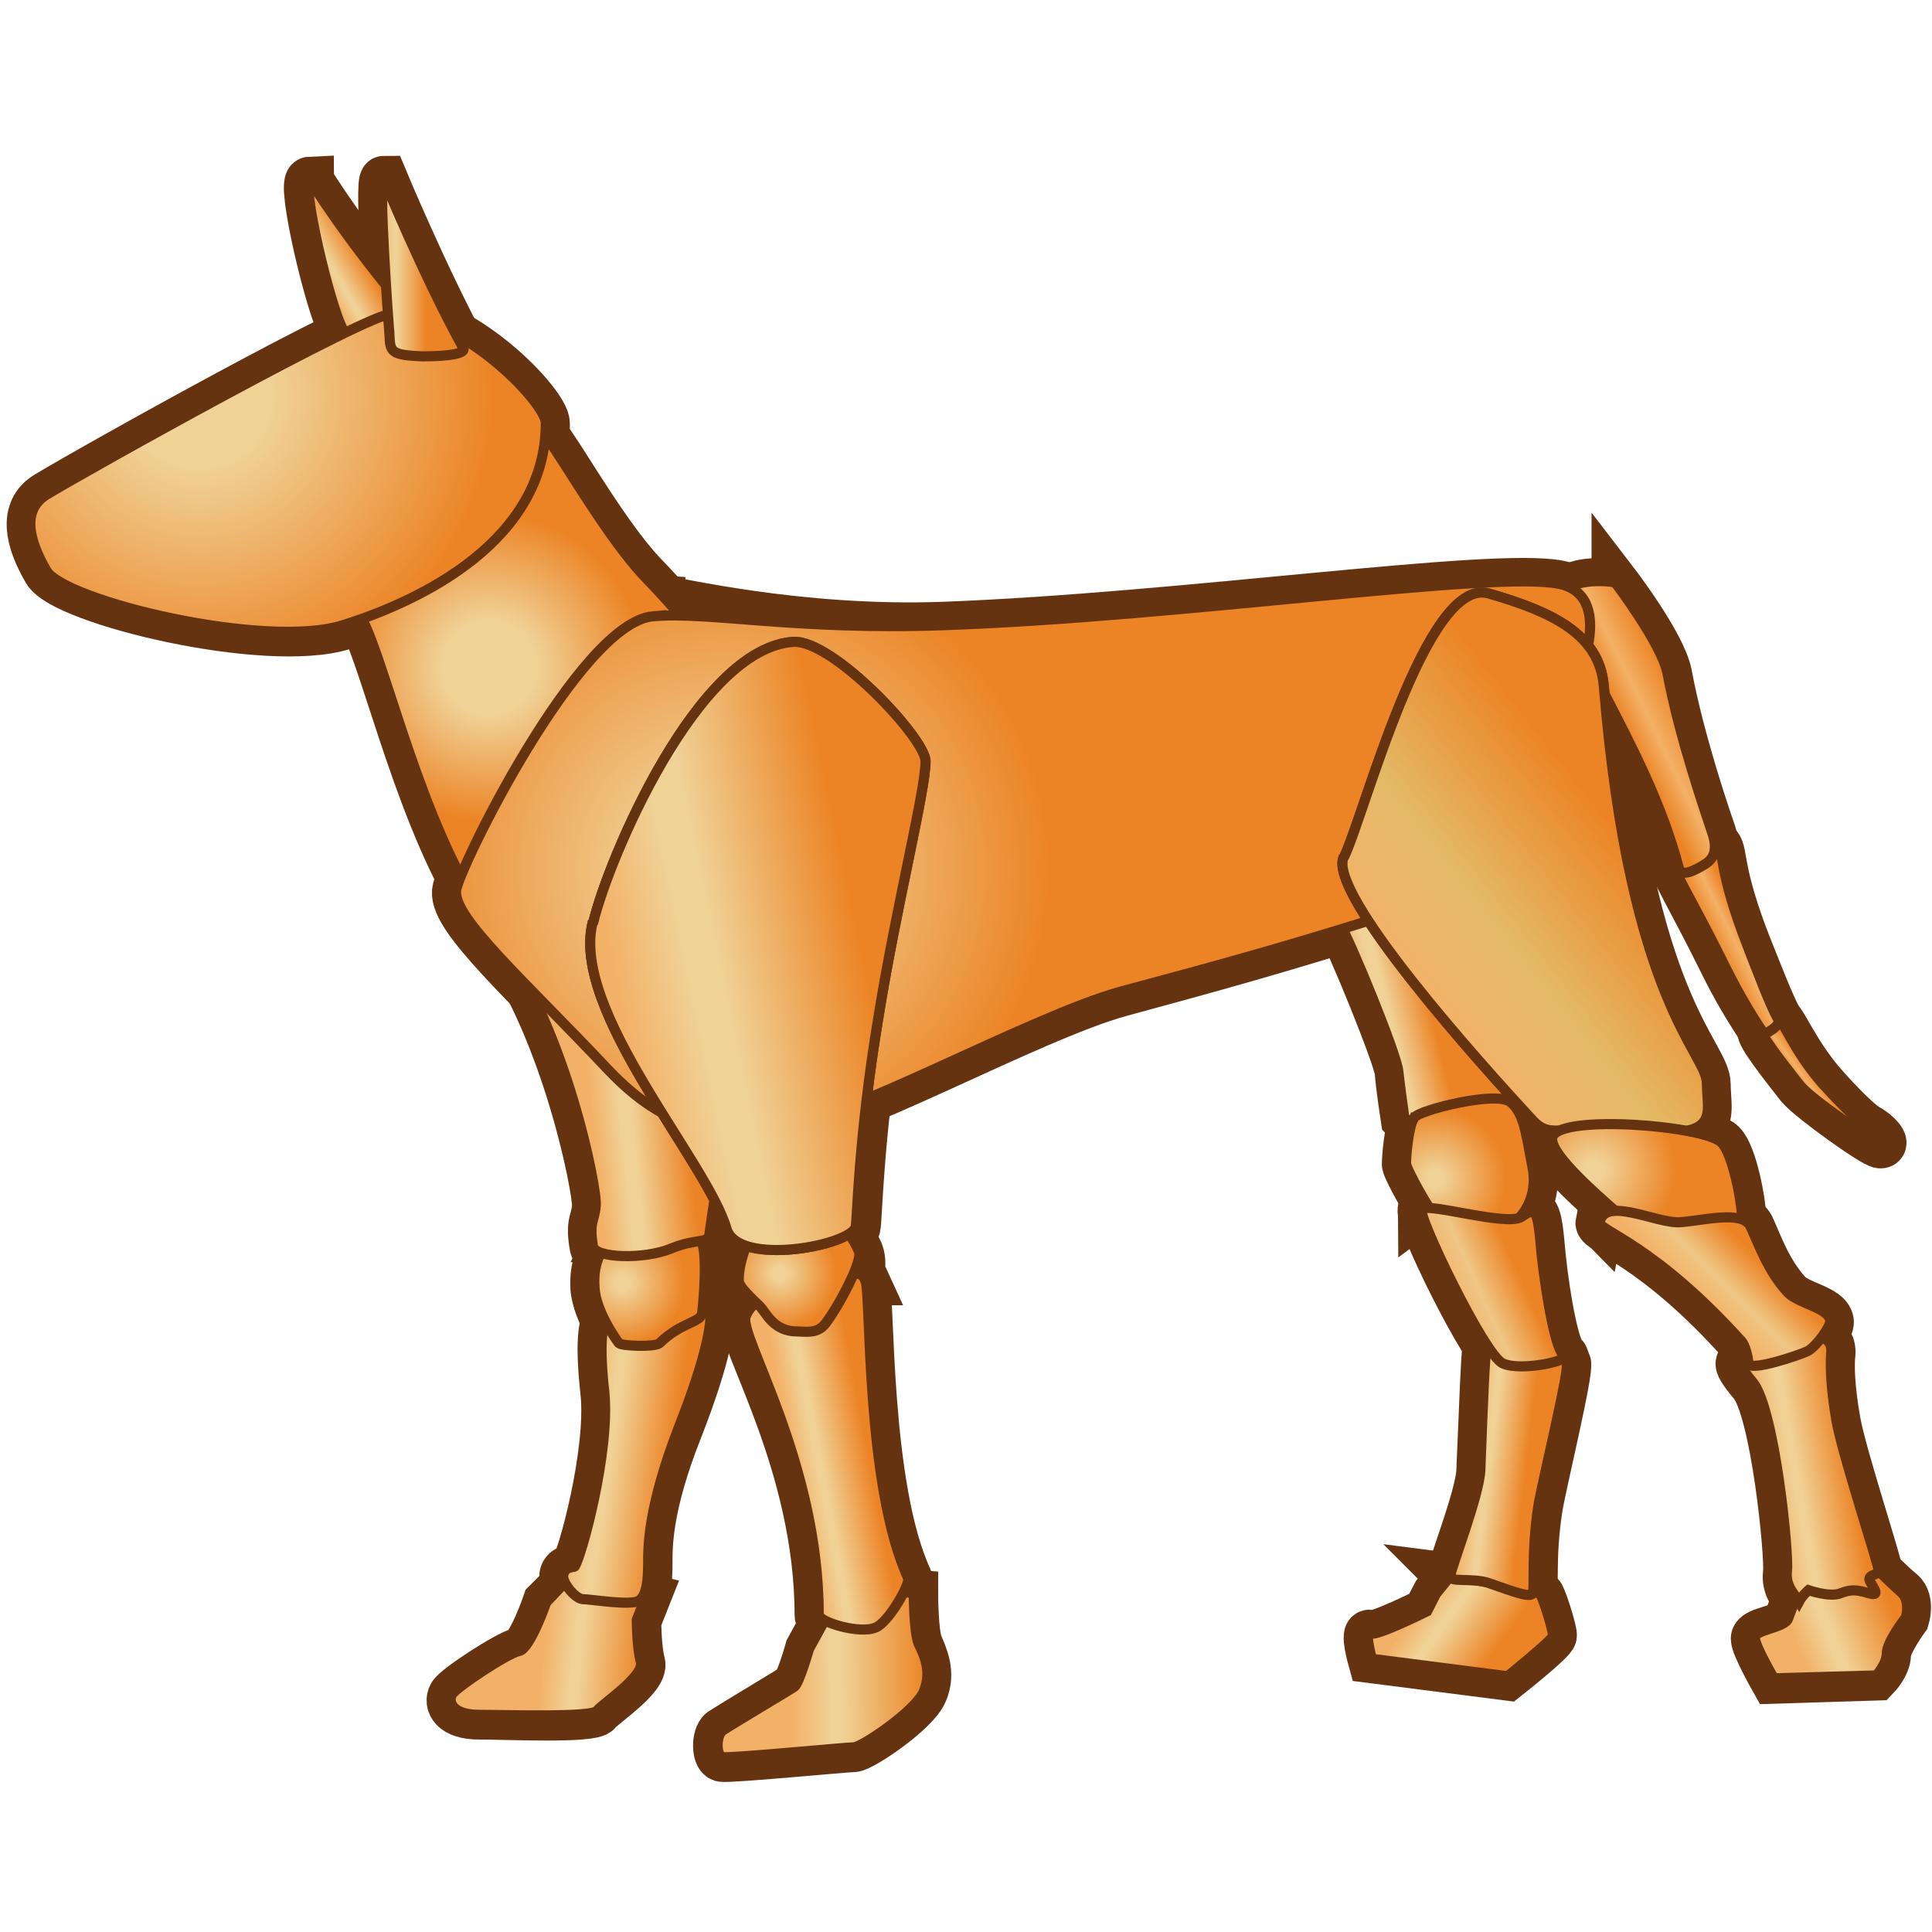 <svg xmlns="http://www.w3.org/2000/svg" width="48" height="48"><defs><linearGradient id="B" x1="9.186" x2="10.352" y1="426.654" y2="426.654" gradientUnits="userSpaceOnUse"><stop offset="0" stop-color="#F3B167"/><stop offset=".292" stop-color="#F0D196"/><stop offset=".371" stop-color="#F0D196"/><stop offset="1" stop-color="#EC8324"/></linearGradient><radialGradient id="A" cx="4.763" cy="429.83" r="8.965" gradientUnits="userSpaceOnUse" fy="429.83" fx="4.763"><stop offset="0" stop-color="#F0D196"/><stop offset=".197" stop-color="#F0D196"/><stop offset=".815" stop-color="#EC8324"/><stop offset=".815" stop-color="#EC8324"/></radialGradient><linearGradient id="z" x1="7.676" x2="8.676" y1="426.832" y2="426.249" gradientUnits="userSpaceOnUse"><stop offset="0" stop-color="#F3B167"/><stop offset=".292" stop-color="#F0D196"/><stop offset=".371" stop-color="#F0D196"/><stop offset="1" stop-color="#EC8324"/></linearGradient><linearGradient id="y" x1="15.024" x2="21.024" y1="444.264" y2="443.014" gradientUnits="userSpaceOnUse"><stop offset="0" stop-color="#F3B167"/><stop offset=".292" stop-color="#F0D196"/><stop offset=".421" stop-color="#F0D196"/><stop offset="1" stop-color="#EC8324"/></linearGradient><radialGradient id="x" cx="14.43" cy="440.761" r="11.514" gradientUnits="userSpaceOnUse" fy="440.761" fx="14.43"><stop offset=".185" stop-color="#F0D196"/><stop offset=".242" stop-color="#F0C785"/><stop offset=".42" stop-color="#ECAA57"/><stop offset=".58" stop-color="#ED953A"/><stop offset=".713" stop-color="#EC8829"/><stop offset=".803" stop-color="#EC8324"/></radialGradient><linearGradient id="w" x1="41.566" x2="42.816" y1="451.968" y2="450.718" gradientUnits="userSpaceOnUse"><stop offset="0" stop-color="#F3B167"/><stop offset=".421" stop-color="#EFC685"/><stop offset="1" stop-color="#EC8324"/></linearGradient><radialGradient id="v" cx="39.103" cy="448.88" r="2.015" gradientUnits="userSpaceOnUse" fy="448.88" fx="39.103"><stop offset="0" stop-color="#F0D196"/><stop offset=".129" stop-color="#F0D196"/><stop offset="1" stop-color="#EC8324"/></radialGradient><linearGradient id="u" x1="34.514" x2="39.764" y1="444.666" y2="440.541" gradientUnits="userSpaceOnUse"><stop offset="0" stop-color="#F3B167"/><stop offset=".421" stop-color="#E4BA67"/><stop offset="1" stop-color="#EC8324"/></linearGradient><radialGradient id="t" cx="33.732" cy="442.676" r="9.005" gradientUnits="userSpaceOnUse" fy="442.676" fx="33.732"><stop offset="0" stop-color="#F0D196"/><stop offset=".197" stop-color="#F0D196"/><stop offset="1" stop-color="#EC8324"/></radialGradient><radialGradient id="s" cx="17.651" cy="441.453" r="8.132" gradientUnits="userSpaceOnUse" fy="441.453" fx="17.651"><stop offset="0" stop-color="#F0D196"/><stop offset=".197" stop-color="#F0D196"/><stop offset="1" stop-color="#EC8324"/></radialGradient><radialGradient id="r" cx="11.898" cy="436.504" r="3.832" gradientUnits="userSpaceOnUse" fy="436.504" fx="11.898"><stop offset="0" stop-color="#F0D196"/><stop offset=".309" stop-color="#F0D196"/><stop offset="1" stop-color="#EC8324"/></radialGradient><linearGradient id="q" x1="14.377" x2="16.677" y1="446.997" y2="446.757" gradientUnits="userSpaceOnUse"><stop offset="0" stop-color="#F3B167"/><stop offset=".292" stop-color="#F0D196"/><stop offset=".421" stop-color="#F0D196"/><stop offset="1" stop-color="#EC8324"/></linearGradient><linearGradient id="p" x1="35.577" x2="37.244" y1="452.134" y2="451.384" gradientUnits="userSpaceOnUse"><stop offset="0" stop-color="#F3B167"/><stop offset=".421" stop-color="#EFC685"/><stop offset="1" stop-color="#EC8324"/></linearGradient><radialGradient id="o" cx="35.186" cy="449.088" r="1.758" gradientUnits="userSpaceOnUse" fy="449.088" fx="35.186"><stop offset="0" stop-color="#F0D196"/><stop offset=".129" stop-color="#F0D196"/><stop offset="1" stop-color="#EC8324"/></radialGradient><linearGradient id="n" x1="33.441" x2="35.108" y1="445.444" y2="445.027" gradientUnits="userSpaceOnUse"><stop offset="0" stop-color="#F3B167"/><stop offset=".292" stop-color="#F0D196"/><stop offset=".421" stop-color="#F0D196"/><stop offset="1" stop-color="#EC8324"/></linearGradient><radialGradient id="m" cx="15.185" cy="451.655" r="1.545" gradientUnits="userSpaceOnUse" fy="451.655" fx="15.185"><stop offset="0" stop-color="#F0D196"/><stop offset=".129" stop-color="#F0D196"/><stop offset="1" stop-color="#EC8324"/></radialGradient><linearGradient id="l" x1="14.073" x2="16.407" y1="455.625" y2="455.958" gradientUnits="userSpaceOnUse"><stop offset="0" stop-color="#F3B167"/><stop offset=".292" stop-color="#F0D196"/><stop offset=".371" stop-color="#F0D196"/><stop offset="1" stop-color="#EC8324"/></linearGradient><linearGradient id="k" x1="13.238" x2="15.701" y1="460.733" y2="460.983" gradientUnits="userSpaceOnUse"><stop offset="0" stop-color="#F3B167"/><stop offset=".292" stop-color="#F0D196"/><stop offset=".376" stop-color="#F0D196"/><stop offset="1" stop-color="#EC8324"/></linearGradient><radialGradient id="j" cx="19.063" cy="451.422" r="1.385" gradientUnits="userSpaceOnUse" fy="451.422" fx="19.063"><stop offset="0" stop-color="#F0D196"/><stop offset=".129" stop-color="#F0D196"/><stop offset="1" stop-color="#EC8324"/></radialGradient><linearGradient id="i" x1="19.373" x2="21.214" y1="456.039" y2="455.694" gradientUnits="userSpaceOnUse"><stop offset="0" stop-color="#F3B167"/><stop offset=".292" stop-color="#F0D196"/><stop offset=".371" stop-color="#F0D196"/><stop offset="1" stop-color="#EC8324"/></linearGradient><linearGradient id="h" x1="19.316" x2="22.696" y1="461.299" y2="461.258" gradientUnits="userSpaceOnUse"><stop offset="0" stop-color="#F3B167"/><stop offset=".292" stop-color="#F0D196"/><stop offset=".376" stop-color="#F0D196"/><stop offset="1" stop-color="#EC8324"/></linearGradient><linearGradient id="g" x1="43.391" x2="45.402" y1="456.496" y2="456.138" gradientUnits="userSpaceOnUse"><stop offset="0" stop-color="#F3B167"/><stop offset=".292" stop-color="#F0D196"/><stop offset=".371" stop-color="#F0D196"/><stop offset="1" stop-color="#EC8324"/></linearGradient><linearGradient id="f" x1="44.091" x2="46.425" y1="460.514" y2="459.597" gradientUnits="userSpaceOnUse"><stop offset="0" stop-color="#F3B167"/><stop offset=".292" stop-color="#F0D196"/><stop offset=".376" stop-color="#F0D196"/><stop offset="1" stop-color="#EC8324"/></linearGradient><linearGradient id="e" x1="36.016" x2="37.433" y1="456.114" y2="456.281" gradientUnits="userSpaceOnUse"><stop offset="0" stop-color="#F3B167"/><stop offset=".292" stop-color="#F0D196"/><stop offset=".371" stop-color="#F0D196"/><stop offset="1" stop-color="#EC8324"/></linearGradient><linearGradient id="d" x1="34.88" x2="36.63" y1="459.535" y2="460.784" gradientUnits="userSpaceOnUse"><stop offset="0" stop-color="#F3B167"/><stop offset=".292" stop-color="#F0D196"/><stop offset=".376" stop-color="#F0D196"/><stop offset="1" stop-color="#EC8324"/></linearGradient><linearGradient id="c" x1="41.275" x2="39.885" y1="437.4" y2="438.082" gradientUnits="userSpaceOnUse"><stop offset="0" stop-color="#EC8324"/><stop offset=".579" stop-color="#F3B167"/><stop offset="1" stop-color="#EC8324"/></linearGradient><linearGradient id="b" x1="42.036" x2="42.827" y1="443.307" y2="442.912" gradientUnits="userSpaceOnUse"><stop offset="0" stop-color="#EC8324"/><stop offset=".579" stop-color="#F3B167"/><stop offset="1" stop-color="#EC8324"/></linearGradient><linearGradient id="a" x1="44.72" x2="44.362" y1="446.774" y2="447.038" gradientUnits="userSpaceOnUse"><stop offset="0" stop-color="#EC8324"/><stop offset=".579" stop-color="#F3B167"/><stop offset="1" stop-color="#EC8324"/></linearGradient></defs><g><g fill="none" stroke="#653310" stroke-width="1.197"><path d="M9.76 7.8c1.83.14 3.8 2.25 3.8 2.72 0 2.92-3.05 4.42-5.03 5.03-1.92.6-6.94-.62-7.37-1.37-.45-.77-.6-1.5 0-1.87 1.03-.63 8.05-4.55 8.6-4.5z"/><path d="M9.67 8.35c-.02-.37-.27-3.88-.13-3.88 0 0 1 2.4 1.97 4.2.07.12-.3.2-.98.2-.83-.03-.83-.12-.85-.52z"/><path d="M7.7 4.5s.98 1.6 2.55 3.4c.15.17-.8 0-1.1.13-.34.13-.55.32-.62.2-.37-.66-1.07-3.73-.83-3.74z"/><path d="M13.33 10.62c.25.02 1.55 2.53 2.68 3.7 2.18 2.27 2.22 3.03 1.84 3.48-1.6 1.93-5.53 5.5-6.1 4.56-1.48-2.48-2.3-6.42-2.85-7.12-.47-.6 3.7-4.68 4.43-4.62z"/><path d="M14.74 22.93c.37-1.55 2.58-6.82 4.98-6.96 1-.06 3.3 2.4 3.3 2.96 0 .72-.75 3.64-1.2 6.35-.48 3.04-.5 5.05-.54 5.2-.1.47-2.93 1-3.2.06-.5-1.7-3.87-5.42-3.34-7.6z"/><path d="M19.25 30.04c.25-.27 1.84.47 2.1 1.07.28.74-.72 1.8-1.3 1.93-.85.2-1.92-.68-1.95-.9-.1-.77.7-1.6 1.15-2.1z"/><path d="M21.5 31.83c.14.3 0 5.1 1.07 7.4.06.13-.5 1.1-.83 1.23-.38.16-1.4-.14-1.4-.33 0-3.8-2-6.9-1.83-7.4.28-.8 2.72-1.52 3-.9z"/><path d="M16.43 14.9c.27 0 3.34.78 7 .65 5.93-.22 13.64-1.36 15.3-1.03 2.67.53-2.2 7.57-4.54 8.3-2.36.75-4.1 1.23-6.35 1.84-2.27.62-7.02 3.3-8.5 3.34-1.32.05-2.5.42-4.24-1.4-2.08-2.22-3.82-3.76-3.77-4.45.04-.5 3.27-7.4 5.1-7.26z"/><path d="M33.4 21.32c.5-1.02 2.03-7 3.6-6.55 1.56.45 2.73 1 2.83 2.3.66 7.9 2.57 9.1 2.57 9.87 0 .77.38 1.42-1.86 1.15-1.65-.2-1.98.3-2.45-.23-1.32-1.42-5.15-5.68-4.7-6.55z"/><path d="M38.58 28.26c-.14.34.87 1.25 1.7 1.96.74.65 1.2.74 1.85.66.66-.1 1.15.14 1.15-.66 0-.33-.22-1.53-.5-1.8-.43-.44-3.98-.7-4.2-.16z"/><path d="M39.75 30.38c.13-.65 1.42.05 2 0 .57-.03 1.54-.3 1.74.1.2.43.42 1.1.92 1.65.27.3 1 .38 1.05.7.02.15-.3.63-.55.76-.2.1-1.48.53-1.48.28 0-.12-.08-.43-.16-.52-2.18-2.44-3.57-2.77-3.53-2.98z"/><path d="M41.53 21.33c.03-.2.36-.45.52-.45.16 0 .47-.02.63.14.15.16.02.66.73 2.47.25.62.57 1.46.78 1.84.1.17-.34.37-.34.37-.4-.6-.72-1.12-1.1-1.9-.7-1.42-1.24-2.28-1.2-2.47z"/><path d="M44.17 25.34c.1-.04.4.77 1.08 1.57.2.23.83.93 1.15 1.12.25.13.47.4.32.4-.16 0-1.7-1.1-2-1.44-.44-.56-1.02-1.3-.96-1.4.05-.1.4-.24.4-.24z"/><path d="M40.14 14.5s1.15 1.5 1.3 2.25c.3 1.62.94 3.5 1.1 3.96.15.48 0 .67-.18.78-.27.17-.6.33-.66.1-.86-3.24-3-5.72-2.68-6.92.06-.25 1-.23 1.12-.16z"/><path d="M45.26 33.23c.1.05.26.13.24.4-.03.25-.03.8.13 1.7.16.88 1.07 3.62 1.04 3.73-.02.1-.23.07-.23.18 0 .1.34.47 0 .36-.34-.1-.47-.1-.73 0-.25.1-.78-.07-.78-.07s-.15.13-.23.28c-.12-.17-.35-.35-.3-.74.05-.4-.3-4.05-.86-4.7-.55-.66-.23-.5-.2-.55.02-.05 1.92-.57 1.92-.57z"/><path d="M12.43 23.35c1.65 2.34 2.4 6.2 2.38 6.62-.03.4-.17.38-.06 1 .05.3 1.27.34 1.93.07.65-.28.93-.1.96-.38.04-.28.2-1.66.6-2.73.37-1.07-6.27-5.24-5.8-4.58z"/><path d="M15.12 30.76c-.2.42-.38.66-.35 1.24.04.6.66 1.52.72 1.6.06.06.5.14.6.03.12-.1 1.33-.76 1.36-1 .02-.23.15-1.54-.05-1.8-.18-.25-2.2-.24-2.28-.07z"/><path d="M15.12 32.68c-.12.15-.26.47-.1 1.93.15 1.48-.58 4.12-.74 4.32-.03.04-.24.03-.28.2-.04.2.25.6.46.6.2.04 1.2.2 1.4.07.22-.14.25-.54.25-.95 0-.42-.02-1.4.74-3.32.76-1.94.8-2.64.8-2.9 0-.26-2.34-.18-2.52.05z"/><path d="M13.98 39.42l-.4.4s-.4 1.18-.68 1.22c-.27.05-1.58.9-1.67 1.08-.1.18 0 .5.68.5s2.8.1 2.94-.1c.13-.17 1.17-.85 1.08-1.2-.1-.37-.1-1.05-.1-1.05l.23-.58s-1.75-.42-2.07-.28z"/><path d="M20.5 40.25l-.4.73s-.24.86-.37.94c-.12.08-1.62.98-1.8 1.1-.15.12-.15.6 0 .65.18.04 3.07-.24 3.27-.24.2 0 1.55-.9 1.75-1.4.2-.47 0-.88-.12-1.17-.12-.28-.12-1.26-.12-1.26s-1.05-.08-1.2 0c-.18.08-1 .65-1 .65z"/><path d="M33.25 22.88c.32.55 1.45 3.34 1.5 3.73.03.4.15 1.18.15 1.18.23.24.98.32 1.68.24.7-.08 1.25-.08 1.22-.5-.04-.44-3.1-5.26-3.1-5.26l-1.45.62z"/><path d="M35.13 27.78c-.15.25-.2 1.02-.2 1.14 0 .12.63 1.25.75 1.3.12.03 1.22.34 1.6.3.4-.04.95-.66.8-1.48-.17-.83-.2-1.38-.56-1.65-.35-.28-2.27.18-2.4.38z"/><path d="M35.33 30.05c.2-.15 2.1.43 2.47.2.35-.24.4-.24.5.94.12 1.16.36 2.38.55 2.5.2.1-1.05.4-1.52.2-.44-.2-2.16-3.73-2-3.85z"/><path d="M36.93 33.5c-.04.27-.07 1.18-.15 3.06-.03.63-.75 2.46-.75 2.62 0 .16.5.04.9.16s1.06.4 1.14.27c.08-.1-.04-.93.16-2.18.1-.6.78-3.4.7-3.57-.08-.15-.4-.15-.98-.27-.6-.12-.98-.32-1.02-.08z"/><path d="M36.03 39.18l-.35.43-.23.44s-1.26.63-1.4.55c-.17-.1.03.62.03.62l3.36.43s1.14-.9 1.14-1.02-.2-.78-.3-.98c-.13-.2-2.25-.47-2.25-.47z"/><path d="M46.37 38.75s.63.63.87.82c.23.2.1.63.1.63s-.46.63-.46.9-.27.55-.27.55l-2.54.08s-.47-.83-.47-1.02c0-.2.74-.23.82-.46.07-.24.35-.86.35-.86s1.3-.94 1.6-.63z"/></g><g transform="matrix(1.009 0 0 1.009 .151 -423.846)"><linearGradient x1="44.72" x2="44.362" y1="446.774" y2="447.038" gradientUnits="userSpaceOnUse"><stop offset="0" stop-color="#EC8324"/><stop offset=".579" stop-color="#F3B167"/><stop offset="1" stop-color="#EC8324"/></linearGradient><path fill="url(#a)" stroke="#653310" stroke-width=".249" d="M43.63 445.16c.1-.03.38.76 1.07 1.56.2.22.82.9 1.14 1.1.24.13.46.38.3.38-.15 0-1.68-1.07-1.96-1.4-.45-.57-1.02-1.3-.96-1.4.05-.1.4-.24.4-.24z"/><linearGradient x1="42.036" x2="42.827" y1="443.307" y2="442.912" gradientUnits="userSpaceOnUse"><stop offset="0" stop-color="#EC8324"/><stop offset=".579" stop-color="#F3B167"/><stop offset="1" stop-color="#EC8324"/></linearGradient><path fill="url(#b)" stroke="#653310" stroke-width=".249" d="M41 441.2c.04-.22.37-.45.52-.45.16 0 .47-.02.63.13.15.16.02.65.72 2.45.24.62.55 1.45.76 1.83.1.17-.34.37-.34.37-.4-.6-.7-1.12-1.08-1.9-.7-1.4-1.24-2.26-1.2-2.44z"/><linearGradient x1="41.275" x2="39.885" y1="437.4" y2="438.082" gradientUnits="userSpaceOnUse"><stop offset="0" stop-color="#EC8324"/><stop offset=".579" stop-color="#F3B167"/><stop offset="1" stop-color="#EC8324"/></linearGradient><path fill="url(#c)" stroke="#653310" stroke-width=".249" d="M39.63 434.42s1.14 1.5 1.28 2.23c.3 1.6.95 3.46 1.1 3.92.16.47 0 .66-.17.77-.27.17-.6.33-.65.1-.85-3.2-3-5.67-2.66-6.86.06-.25.98-.23 1.1-.16z"/><linearGradient x1="34.88" x2="36.63" y1="459.535" y2="460.784" gradientUnits="userSpaceOnUse"><stop offset="0" stop-color="#F3B167"/><stop offset=".292" stop-color="#F0D196"/><stop offset=".376" stop-color="#F0D196"/><stop offset="1" stop-color="#EC8324"/></linearGradient><path fill="url(#d)" stroke="#653310" stroke-width=".249" d="M35.56 458.88l-.35.43-.22.43s-1.24.62-1.4.55c-.15-.08.04.62.04.62l3.34.43s1.12-.9 1.12-1c0-.13-.2-.8-.3-1-.12-.18-2.22-.45-2.22-.45z"/><linearGradient x1="36.016" x2="37.433" y1="456.114" y2="456.281" gradientUnits="userSpaceOnUse"><stop offset="0" stop-color="#F3B167"/><stop offset=".292" stop-color="#F0D196"/><stop offset=".371" stop-color="#F0D196"/><stop offset="1" stop-color="#EC8324"/></linearGradient><path fill="url(#e)" stroke="#653310" stroke-width=".249" d="M36.45 453.25c-.04.27-.08 1.17-.15 3.03-.03.62-.74 2.44-.74 2.6 0 .15.5.04.9.15.38.12 1.04.4 1.12.28.08-.1-.04-.93.15-2.17.1-.6.78-3.38.7-3.53-.08-.16-.4-.16-.97-.27-.58-.12-.97-.3-1-.08z"/><linearGradient x1="44.091" x2="46.425" y1="460.514" y2="459.597" gradientUnits="userSpaceOnUse"><stop offset="0" stop-color="#F3B167"/><stop offset=".292" stop-color="#F0D196"/><stop offset=".376" stop-color="#F0D196"/><stop offset="1" stop-color="#EC8324"/></linearGradient><path fill="url(#f)" stroke="#653310" stroke-width=".249" d="M45.8 458.45s.63.62.86.82c.24.2.12.62.12.62s-.47.6-.47.88c0 .27-.26.55-.26.55l-2.52.07s-.47-.8-.47-1c0-.2.74-.24.82-.47.08-.24.35-.86.35-.86s1.3-.92 1.6-.62z"/><linearGradient x1="43.391" x2="45.402" y1="456.496" y2="456.138" gradientUnits="userSpaceOnUse"><stop offset="0" stop-color="#F3B167"/><stop offset=".292" stop-color="#F0D196"/><stop offset=".371" stop-color="#F0D196"/><stop offset="1" stop-color="#EC8324"/></linearGradient><path fill="url(#g)" stroke="#653310" stroke-width=".249" d="M44.7 452.98c.1.05.27.13.24.4-.02.25-.02.8.13 1.67.16.88 1.06 3.6 1.04 3.7-.02.1-.23.08-.23.2 0 .1.34.45 0 .35-.33-.1-.46-.1-.72 0-.26.1-.78-.08-.78-.08s-.15.13-.23.28c-.1-.18-.34-.36-.3-.75.06-.38-.3-4-.84-4.65-.54-.65-.23-.5-.2-.55.02-.05 1.9-.57 1.9-.57z"/><linearGradient x1="19.316" x2="22.696" y1="461.299" y2="461.258" gradientUnits="userSpaceOnUse"><stop offset="0" stop-color="#F3B167"/><stop offset=".292" stop-color="#F0D196"/><stop offset=".376" stop-color="#F0D196"/><stop offset="1" stop-color="#EC8324"/></linearGradient><path fill="url(#h)" stroke="#653310" stroke-width=".249" d="M20.17 459.94l-.4.73s-.24.84-.36.93c-.1.07-1.6.96-1.77 1.08-.16.13-.16.6 0 .65.16.04 3.03-.24 3.23-.24.2 0 1.53-.9 1.73-1.38.2-.5 0-.9-.13-1.17-.12-.3-.12-1.25-.12-1.25s-1.05-.1-1.2 0c-.17.07-.98.64-.98.64z"/><linearGradient x1="19.373" x2="21.214" y1="456.039" y2="455.694" gradientUnits="userSpaceOnUse"><stop offset="0" stop-color="#F3B167"/><stop offset=".292" stop-color="#F0D196"/><stop offset=".371" stop-color="#F0D196"/><stop offset="1" stop-color="#EC8324"/></linearGradient><path fill="url(#i)" stroke="#653310" stroke-width=".249" d="M21.16 451.6c.14.3 0 5.04 1.05 7.32.07.13-.48 1.1-.8 1.22-.38.17-1.4-.13-1.4-.32 0-3.75-1.96-6.84-1.8-7.33.26-.8 2.68-1.52 2.96-.9z"/><radialGradient cx="19.063" cy="451.422" r="1.385" gradientUnits="userSpaceOnUse" fy="451.422" fx="19.063"><stop offset="0" stop-color="#F0D196"/><stop offset=".129" stop-color="#F0D196"/><stop offset="1" stop-color="#EC8324"/></radialGradient><path fill="url(#j)" stroke="#653310" stroke-width=".249" d="M18.4 450.15c.02-.36 1.7-1.27 2.6.73.1.23-.5 1.35-.82 1.77-.2.27-.5.2-.7.2-.6 0-.76-.47-.94-.64-.34-.32-.5-.5-.5-.62 0-.58.32-1.08.35-1.43z"/><linearGradient x1="13.238" x2="15.701" y1="460.733" y2="460.983" gradientUnits="userSpaceOnUse"><stop offset="0" stop-color="#F3B167"/><stop offset=".292" stop-color="#F0D196"/><stop offset=".376" stop-color="#F0D196"/><stop offset="1" stop-color="#EC8324"/></linearGradient><path fill="url(#k)" stroke="#653310" stroke-width=".249" d="M13.7 459.1l-.4.42s-.4 1.16-.67 1.2c-.27.05-1.56.9-1.65 1.07-.1.17 0 .5.67.5s2.77.07 2.9-.1c.14-.18 1.17-.85 1.08-1.2-.1-.37-.1-1.04-.1-1.04l.23-.58s-1.74-.4-2.06-.27z"/><linearGradient x1="14.073" x2="16.407" y1="455.625" y2="455.958" gradientUnits="userSpaceOnUse"><stop offset="0" stop-color="#F3B167"/><stop offset=".292" stop-color="#F0D196"/><stop offset=".371" stop-color="#F0D196"/><stop offset="1" stop-color="#EC8324"/></linearGradient><path fill="url(#l)" stroke="#653310" stroke-width=".249" d="M14.83 452.44c-.1.14-.26.46-.1 1.9.15 1.46-.57 4.08-.73 4.3-.03.02-.24 0-.28.2-.04.17.26.56.46.6.2 0 1.2.17 1.4.04.2-.13.23-.52.23-.93 0-.42 0-1.37.74-3.3.75-1.9.8-2.6.8-2.87 0-.25-2.33-.18-2.5.06z"/><radialGradient cx="15.185" cy="451.655" r="1.545" gradientUnits="userSpaceOnUse" fy="451.655" fx="15.185"><stop offset="0" stop-color="#F0D196"/><stop offset=".129" stop-color="#F0D196"/><stop offset="1" stop-color="#EC8324"/></radialGradient><path fill="url(#m)" stroke="#653310" stroke-width=".249" d="M14.83 450.53c-.2.42-.38.65-.34 1.23.02.58.54 1.3.6 1.38.08.07.88.1 1 0 .54-.53 1.02-.5 1.05-.75.03-.24.15-1.54-.04-1.8-.18-.24-2.2-.24-2.27-.07z"/><linearGradient x1="33.441" x2="35.108" y1="445.444" y2="445.027" gradientUnits="userSpaceOnUse"><stop offset="0" stop-color="#F3B167"/><stop offset=".292" stop-color="#F0D196"/><stop offset=".421" stop-color="#F0D196"/><stop offset="1" stop-color="#EC8324"/></linearGradient><path fill="url(#n)" stroke="#653310" stroke-width=".249" d="M32.8 442.73c.32.54 1.44 3.3 1.48 3.7.04.38.15 1.15.15 1.15.24.24.98.3 1.67.24.7-.08 1.24-.08 1.2-.5-.03-.44-3.06-5.2-3.06-5.2l-1.44.6z"/><radialGradient cx="35.186" cy="449.088" r="1.758" gradientUnits="userSpaceOnUse" fy="449.088" fx="35.186"><stop offset="0" stop-color="#F0D196"/><stop offset=".129" stop-color="#F0D196"/><stop offset="1" stop-color="#EC8324"/></radialGradient><path fill="url(#o)" stroke="#653310" stroke-width=".249" d="M34.67 447.58c-.15.25-.2 1-.2 1.13 0 .13.62 1.25.74 1.3.13.03 1.2.34 1.6.3.4-.04.93-.66.78-1.48-.16-.8-.2-1.35-.55-1.63-.34-.28-2.25.2-2.36.38z"/><linearGradient x1="35.577" x2="37.244" y1="452.134" y2="451.384" gradientUnits="userSpaceOnUse"><stop offset="0" stop-color="#F3B167"/><stop offset=".421" stop-color="#EFC685"/><stop offset="1" stop-color="#EC8324"/></linearGradient><path fill="url(#p)" stroke="#653310" stroke-width=".249" d="M34.86 449.83c.2-.14 2.1.43 2.45.2.36-.24.4-.24.5.93.13 1.16.36 2.37.55 2.48.2.12-1.04.4-1.5.2-.45-.18-2.14-3.7-2-3.8z"/><linearGradient x1="14.377" x2="16.677" y1="446.997" y2="446.757" gradientUnits="userSpaceOnUse"><stop offset="0" stop-color="#F3B167"/><stop offset=".292" stop-color="#F0D196"/><stop offset=".421" stop-color="#F0D196"/><stop offset="1" stop-color="#EC8324"/></linearGradient><path fill="url(#q)" stroke="#653310" stroke-width=".249" d="M12.16 443.2c1.65 2.3 2.4 6.14 2.36 6.55-.03.4-.17.37-.07 1 .05.3 1.27.33 1.92.06.65-.27.92-.1.95-.37.04-.27.2-1.64.6-2.7.36-1.06-6.2-5.2-5.76-4.54z"/><radialGradient cx="11.898" cy="436.504" r="3.832" gradientUnits="userSpaceOnUse" fy="436.504" fx="11.898"><stop offset="0" stop-color="#F0D196"/><stop offset=".309" stop-color="#F0D196"/><stop offset="1" stop-color="#EC8324"/></radialGradient><path fill="url(#r)" stroke="#653310" stroke-width=".249" d="M13.06 430.57c.24.02 1.54 2.5 2.65 3.68 2.16 2.24 2.2 3 1.83 3.44-1.6 1.9-5.48 5.44-6.04 4.5-1.48-2.45-2.3-6.36-2.84-7.05-.46-.58 3.67-4.63 4.4-4.58z"/><radialGradient cx="17.651" cy="441.453" r="8.132" gradientUnits="userSpaceOnUse" fy="441.453" fx="17.651"><stop offset="0" stop-color="#F0D196"/><stop offset=".197" stop-color="#F0D196"/><stop offset="1" stop-color="#EC8324"/></radialGradient><path fill="url(#s)" stroke="#653310" stroke-width=".249" d="M15.93 435.24c1.38-.12 3.52.35 7.14.22 5.88-.2 13.52-1.35 15.16-1.02 2.65.53-2.17 7.5-4.5 8.24-2.32.73-4.04 1.2-6.28 1.8-2.25.62-6.95 3.26-8.43 3.32-1.3.05-2.47.42-4.2-1.4-2.07-2.2-3.8-3.72-3.74-4.4.04-.5 3.03-6.6 4.85-6.76z"/><radialGradient cx="33.732" cy="442.676" r="9.005" gradientUnits="userSpaceOnUse" fy="442.676" fx="33.732"><stop offset="0" stop-color="#F0D196"/><stop offset=".197" stop-color="#F0D196"/><stop offset="1" stop-color="#EC8324"/></radialGradient><path fill="url(#t)" stroke="#653310" stroke-width=".248" d="M32.94 441.18c.5-1.02 2.02-6.95 3.57-6.5 1.56.45 2.72 1 2.83 2.27.65 7.85 2.54 9.03 2.54 9.8 0 .76.38 1.4-1.84 1.14-1.64-.2-1.96.28-2.44-.23-1.3-1.4-5.1-5.63-4.66-6.5z"/><linearGradient x1="34.514" x2="39.764" y1="444.666" y2="440.541" gradientUnits="userSpaceOnUse"><stop offset="0" stop-color="#F3B167"/><stop offset=".421" stop-color="#E4BA67"/><stop offset="1" stop-color="#EC8324"/></linearGradient><path fill="url(#u)" stroke="#653310" stroke-width=".249" d="M32.94 441.18c.5-1.02 2.02-6.95 3.57-6.5 1.56.45 2.72 1 2.83 2.27.65 7.85 2.54 9.03 2.54 9.8 0 .76.38 1.4-1.84 1.14-1.64-.2-1.96.28-2.44-.23-1.3-1.4-5.1-5.63-4.66-6.5z"/><radialGradient cx="39.103" cy="448.88" r="2.015" gradientUnits="userSpaceOnUse" fy="448.88" fx="39.103"><stop offset="0" stop-color="#F0D196"/><stop offset=".129" stop-color="#F0D196"/><stop offset="1" stop-color="#EC8324"/></radialGradient><path fill="url(#v)" stroke="#653310" stroke-width=".249" d="M38.08 448.05c-.13.34.87 1.25 1.68 1.95.74.64 1.2.73 1.84.65.65-.08 1.14.14 1.14-.65 0-.32-.22-1.52-.5-1.8-.42-.42-3.94-.7-4.16-.15z"/><linearGradient x1="41.566" x2="42.816" y1="451.968" y2="450.718" gradientUnits="userSpaceOnUse"><stop offset="0" stop-color="#F3B167"/><stop offset=".421" stop-color="#EFC685"/><stop offset="1" stop-color="#EC8324"/></linearGradient><path fill="url(#w)" stroke="#653310" stroke-width=".249" d="M39.24 450.16c.13-.65 1.4.04 1.98 0 .57-.04 1.53-.3 1.73.1.2.42.43 1.1.92 1.63.27.28 1 .37 1.05.7 0 .14-.32.6-.55.74-.2.1-1.47.53-1.47.3 0-.13-.08-.44-.16-.53-2.16-2.4-3.54-2.74-3.5-2.94z"/><radialGradient cx="14.43" cy="440.761" r="11.514" gradientUnits="userSpaceOnUse" fy="440.761" fx="14.43"><stop offset=".185" stop-color="#F0D196"/><stop offset=".242" stop-color="#F0C785"/><stop offset=".42" stop-color="#ECAA57"/><stop offset=".58" stop-color="#ED953A"/><stop offset=".713" stop-color="#EC8829"/><stop offset=".803" stop-color="#EC8324"/></radialGradient><path fill="url(#x)" stroke="#653310" stroke-width=".249" d="M14.46 442.77c.37-1.54 2.56-6.75 4.93-6.9.97-.05 3.25 2.38 3.25 2.94 0 .72-.73 3.62-1.16 6.3-.5 3-.52 5-.56 5.16-.1.46-2.9 1-3.18.05-.48-1.66-3.83-5.35-3.3-7.53z"/><linearGradient x1="15.024" x2="21.024" y1="444.264" y2="443.014" gradientUnits="userSpaceOnUse"><stop offset="0" stop-color="#F3B167"/><stop offset=".292" stop-color="#F0D196"/><stop offset=".421" stop-color="#F0D196"/><stop offset="1" stop-color="#EC8324"/></linearGradient><path fill="url(#y)" stroke="#653310" stroke-width=".249" d="M14.46 442.77c.37-1.54 2.56-6.75 4.93-6.9.97-.05 3.25 2.38 3.25 2.94 0 .72-.73 3.62-1.16 6.3-.5 3-.52 5-.56 5.16-.1.46-2.9 1-3.18.05-.48-1.66-3.83-5.35-3.3-7.53z"/><linearGradient x1="7.676" x2="8.676" y1="426.832" y2="426.249" gradientUnits="userSpaceOnUse"><stop offset="0" stop-color="#F3B167"/><stop offset=".292" stop-color="#F0D196"/><stop offset=".371" stop-color="#F0D196"/><stop offset="1" stop-color="#EC8324"/></linearGradient><path fill="url(#z)" stroke="#653310" stroke-width=".249" d="M7.48 424.5s.97 1.58 2.53 3.37c.16.17-.78.02-1.08.14-.34.14-.55.32-.62.2-.36-.65-1.05-3.7-.82-3.7z"/><radialGradient cx="4.763" cy="429.83" r="8.965" gradientUnits="userSpaceOnUse" fy="429.83" fx="4.763"><stop offset="0" stop-color="#F0D196"/><stop offset=".197" stop-color="#F0D196"/><stop offset=".815" stop-color="#EC8324"/><stop offset=".815" stop-color="#EC8324"/></radialGradient><path fill="url(#A)" stroke="#653310" stroke-width=".249" d="M9.52 427.78c1.82.14 3.77 2.23 3.77 2.7 0 2.88-3.04 4.37-5 4.98-1.9.6-6.88-.6-7.3-1.35-.44-.76-.6-1.48 0-1.86 1.02-.62 7.98-4.5 8.52-4.46z"/><linearGradient x1="9.186" x2="10.352" y1="426.654" y2="426.654" gradientUnits="userSpaceOnUse"><stop offset="0" stop-color="#F3B167"/><stop offset=".292" stop-color="#F0D196"/><stop offset=".371" stop-color="#F0D196"/><stop offset="1" stop-color="#EC8324"/></linearGradient><path fill="url(#B)" stroke="#653310" stroke-width=".249" d="M9.44 428.32c-.03-.37-.28-3.84-.14-3.84 0 0 .98 2.38 1.96 4.16.06.12-.3.2-1 .2-.8-.03-.8-.12-.82-.52z"/></g></g></svg>